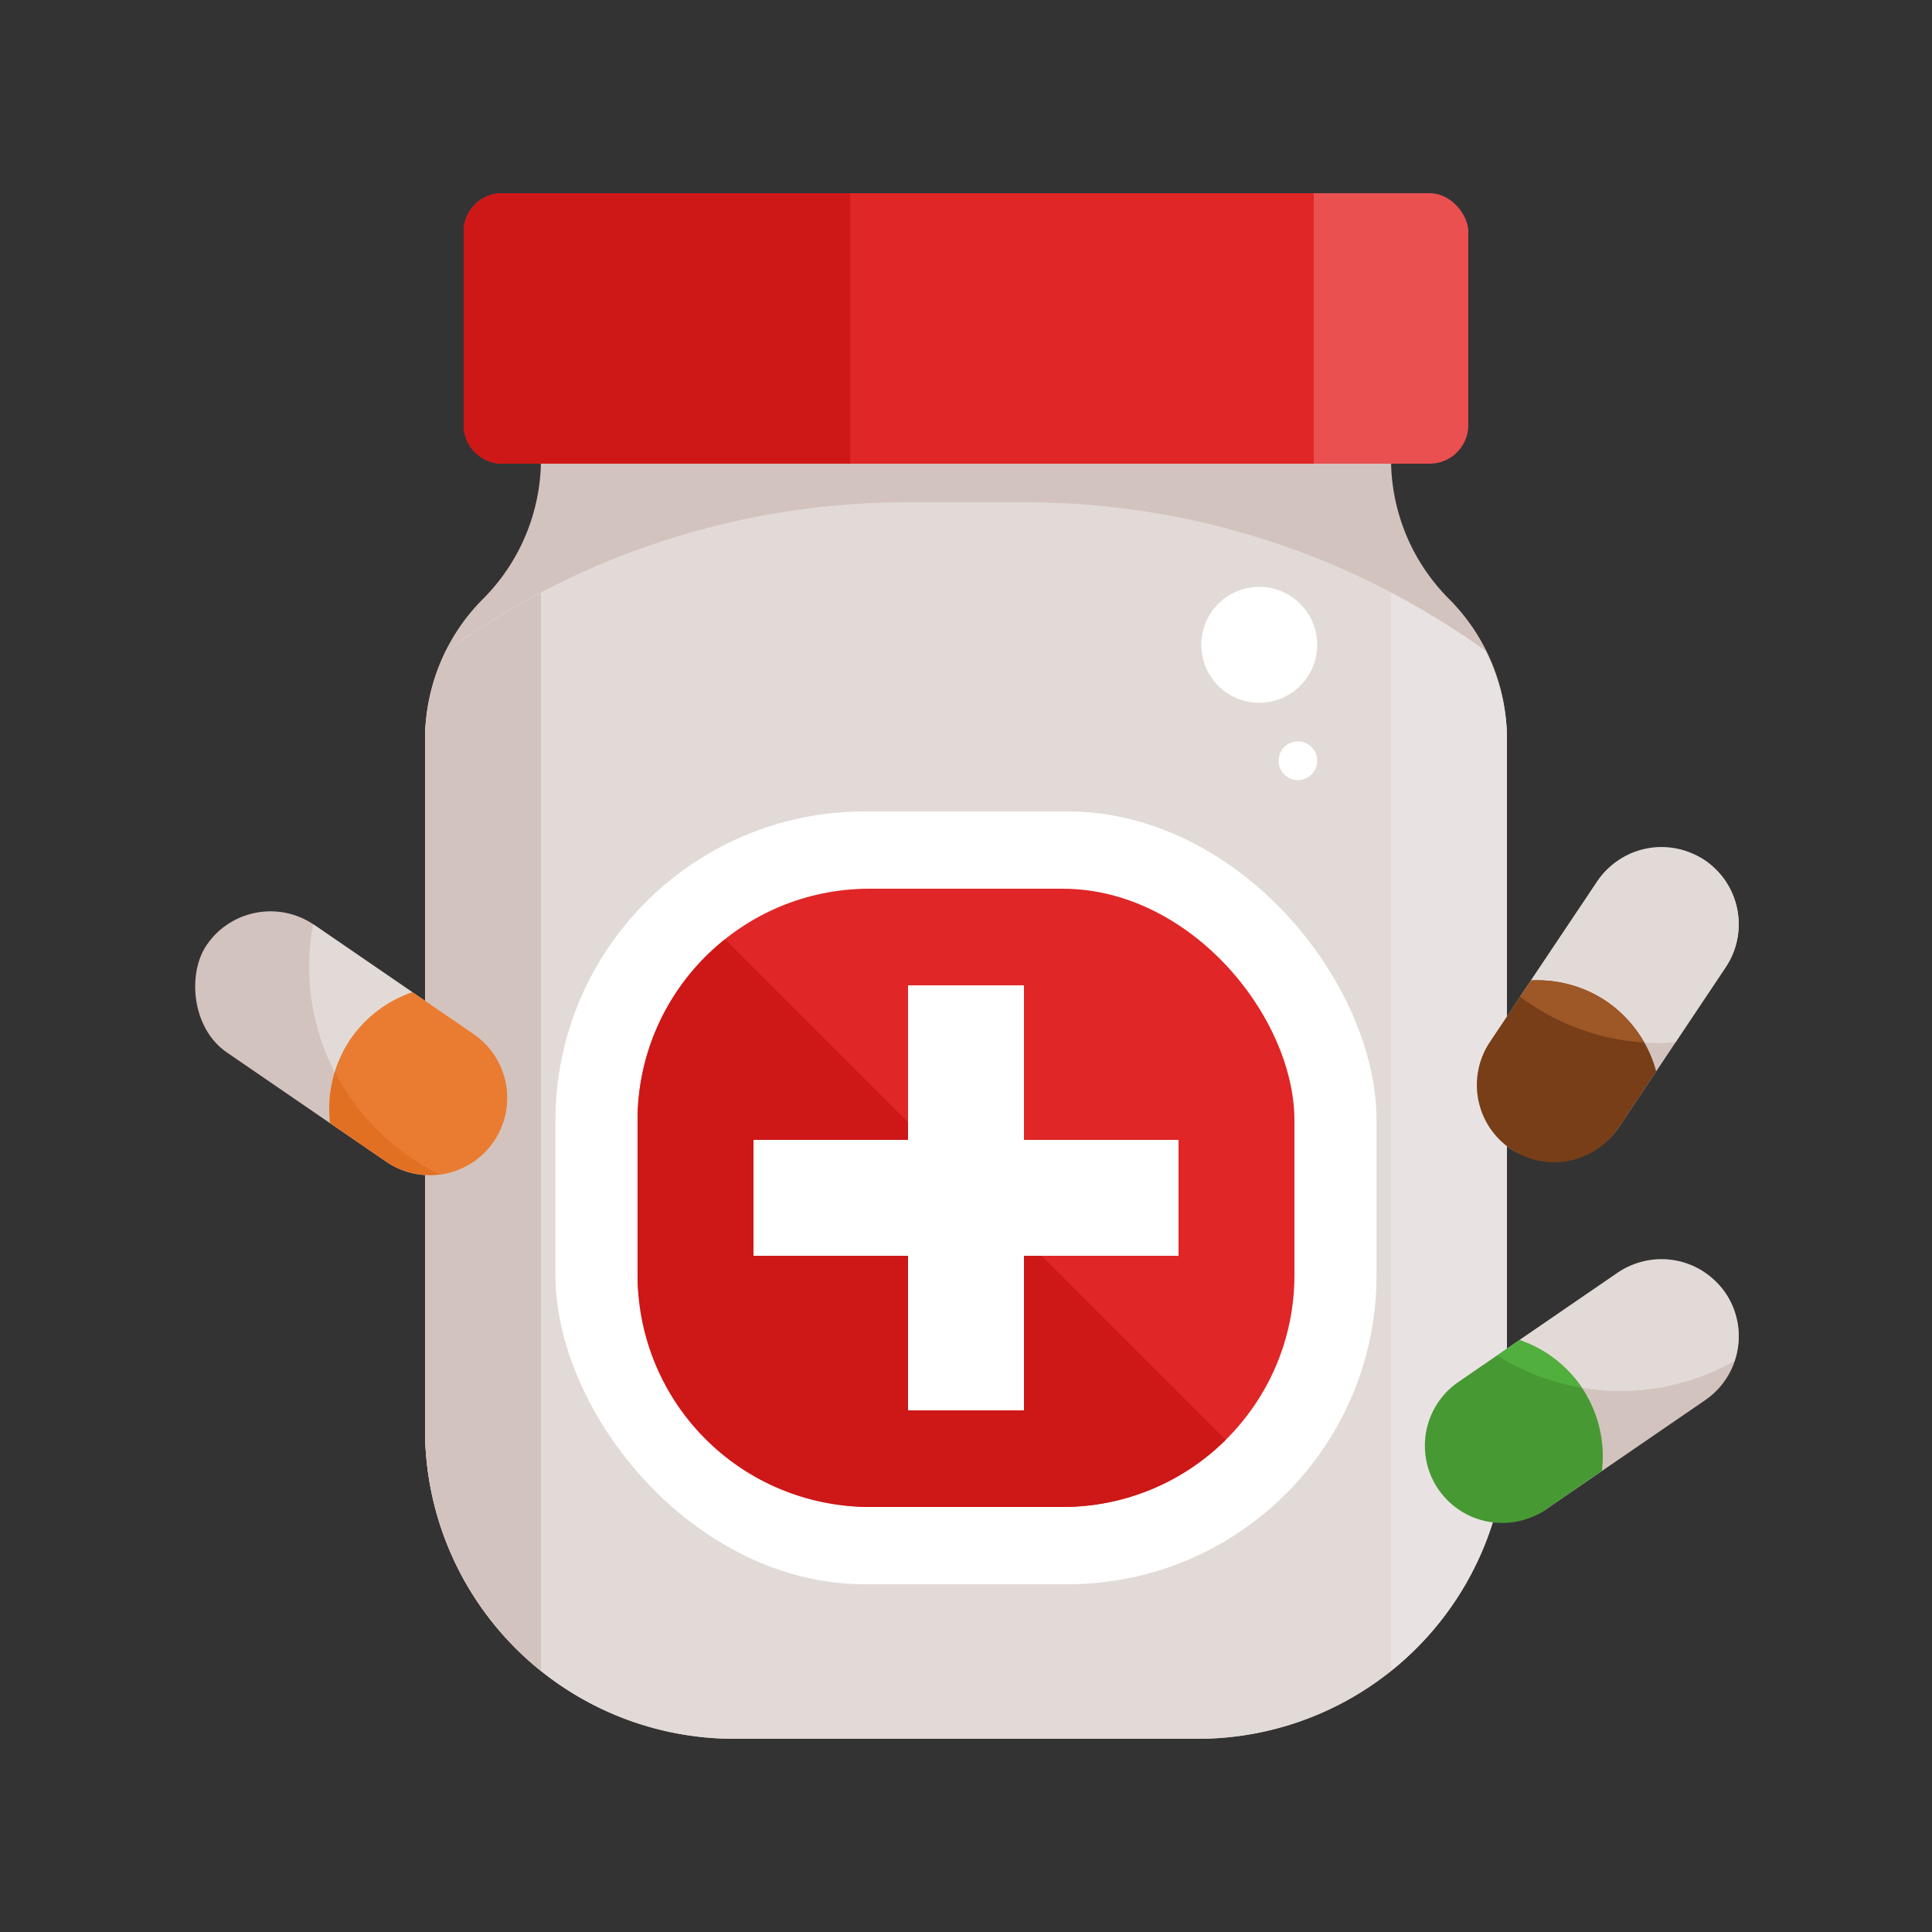 <svg id="Layer_1" data-name="Layer 1" xmlns="http://www.w3.org/2000/svg" viewBox="0 0 50 50"><rect x="0" y="0" width="50" height="50" fill="#333333" stroke="none"/><defs><style>.cls-1{fill:#d3c3be;}.cls-2{fill:#ea5050;}.cls-3{fill:#fff;}.cls-4{fill:#e2dad7;}.cls-5{fill:#e02626;}.cls-6{fill:#ce1717;}.cls-7{fill:#e8e3e2;}.cls-8{fill:#479933;}.cls-9{fill:#51af3e;}.cls-10{fill:#e27023;}.cls-11{fill:#ea7c32;}.cls-12{fill:#773e18;}.cls-13{fill:#9e5726;}</style></defs><title>icon semut gajah 2023_shading</title><path class="cls-1" d="M36,11.879V10H14v1.879A5.122,5.122,0,0,1,12.5,15.5h0A5.122,5.122,0,0,0,11,19.121V37a8,8,0,0,0,8,8H31a8,8,0,0,0,8-8V19.121A5.122,5.122,0,0,0,37.5,15.5h0A5.122,5.122,0,0,1,36,11.879Z"/><rect class="cls-2" x="12" y="5" width="26" height="7" rx="1"/><rect class="cls-3" x="14.5" y="21" width="21" height="20" rx="8"/><path class="cls-4" d="M39,37V19.121a5.1,5.1,0,0,0-.562-2.282A20.343,20.343,0,0,0,26.536,13H23.464a20.343,20.343,0,0,0-11.9,3.839A5.1,5.1,0,0,0,11,19.121V37a8,8,0,0,0,8,8H31A8,8,0,0,0,39,37Z"/><rect class="cls-3" x="14.375" y="21" width="21.25" height="20" rx="8"/><rect class="cls-5" x="16.5" y="23" width="17" height="16" rx="6"/><path class="cls-6" d="M22.5,39h5a5.983,5.983,0,0,0,4.22-1.736L18.765,24.309A5.984,5.984,0,0,0,16.5,29v4A6,6,0,0,0,22.5,39Z"/><rect class="cls-3" x="23.5" y="25.5" width="3" height="11"/><rect class="cls-3" x="19.5" y="29.5" width="11" height="3"/><path class="cls-1" d="M14,15.343a20.666,20.666,0,0,0-2.438,1.5A5.1,5.1,0,0,0,11,19.121V37a7.984,7.984,0,0,0,3,6.24Z"/><path class="cls-7" d="M36,15.343a20.666,20.666,0,0,1,2.438,1.5A5.1,5.1,0,0,1,39,19.121V37a7.984,7.984,0,0,1-3,6.24Z"/><path class="cls-5" d="M34,5H13a1,1,0,0,0-1,1v5a1,1,0,0,0,1,1H34Z"/><path class="cls-6" d="M22,5H13a1,1,0,0,0-1,1v5a1,1,0,0,0,1,1h9Z"/><rect class="cls-1" x="36.438" y="34" width="9" height="4" rx="2" transform="translate(-13.185 29.469) rotate(-34.447)"/><path class="cls-4" d="M44.649,33.455a2,2,0,0,0-2.78-.518l-3.12,2.139a5.972,5.972,0,0,0,6.14.145,1.992,1.992,0,0,0-.24-1.766Z"/><path class="cls-8" d="M40.926,35.893h0a3.2,3.2,0,0,0-1.6-1.212l-1.581,1.084a2,2,0,0,0-.518,2.78h0a2,2,0,0,0,2.781.518l1.451-1A3.2,3.2,0,0,0,40.926,35.893Z"/><path class="cls-9" d="M39.326,34.681l-.577.4a5.971,5.971,0,0,0,2.186.834l-.009-.017h0A3.2,3.2,0,0,0,39.326,34.681Z"/><rect class="cls-1" x="4.562" y="25" width="9" height="4" rx="2" transform="translate(1.262 54.391) rotate(-145.553)"/><path class="cls-4" d="M12.255,26.765,8.131,23.937a.269.269,0,0,0-.029-.016,5.959,5.959,0,0,0,3.276,6.469,1.987,1.987,0,0,0,1.395-.845h0A2,2,0,0,0,12.255,26.765Z"/><path class="cls-10" d="M9.074,26.893h0a3.2,3.2,0,0,1,1.6-1.212l1.581,1.084a2,2,0,0,1,.518,2.78h0a2,2,0,0,1-2.781.518l-1.451-.995A3.2,3.2,0,0,1,9.074,26.893Z"/><path class="cls-11" d="M12.255,26.765l-1.581-1.084a3.2,3.2,0,0,0-1.6,1.212h0a3.068,3.068,0,0,0-.4.86,6.012,6.012,0,0,0,2.705,2.637,1.987,1.987,0,0,0,1.395-.845h0A2,2,0,0,0,12.255,26.765Z"/><rect class="cls-1" x="37.111" y="24" width="9" height="4" rx="2" transform="translate(-3.126 46.152) rotate(-56.248)"/><path class="cls-4" d="M44.111,22.258a2,2,0,0,0-2.774.552l-2,2.985a5.967,5.967,0,0,0,3.6,1.2c.143,0,.284-.012.424-.021l1.3-1.946A2,2,0,0,0,44.111,22.258Z"/><path class="cls-12" d="M41.56,25.905h0a3.205,3.205,0,0,0-1.936-.531l-1.065,1.593a2,2,0,0,0,.552,2.775h0a2,2,0,0,0,2.774-.552l.977-1.463A3.2,3.2,0,0,0,41.56,25.905Z"/><path class="cls-13" d="M39.624,25.374l-.282.421a5.967,5.967,0,0,0,3.2,1.185,3.118,3.118,0,0,0-.98-1.075h0A3.205,3.205,0,0,0,39.624,25.374Z"/><circle class="cls-3" cx="32.589" cy="16.688" r="1.5"/><circle class="cls-3" cx="33.589" cy="19.688" r="0.5"/></svg>